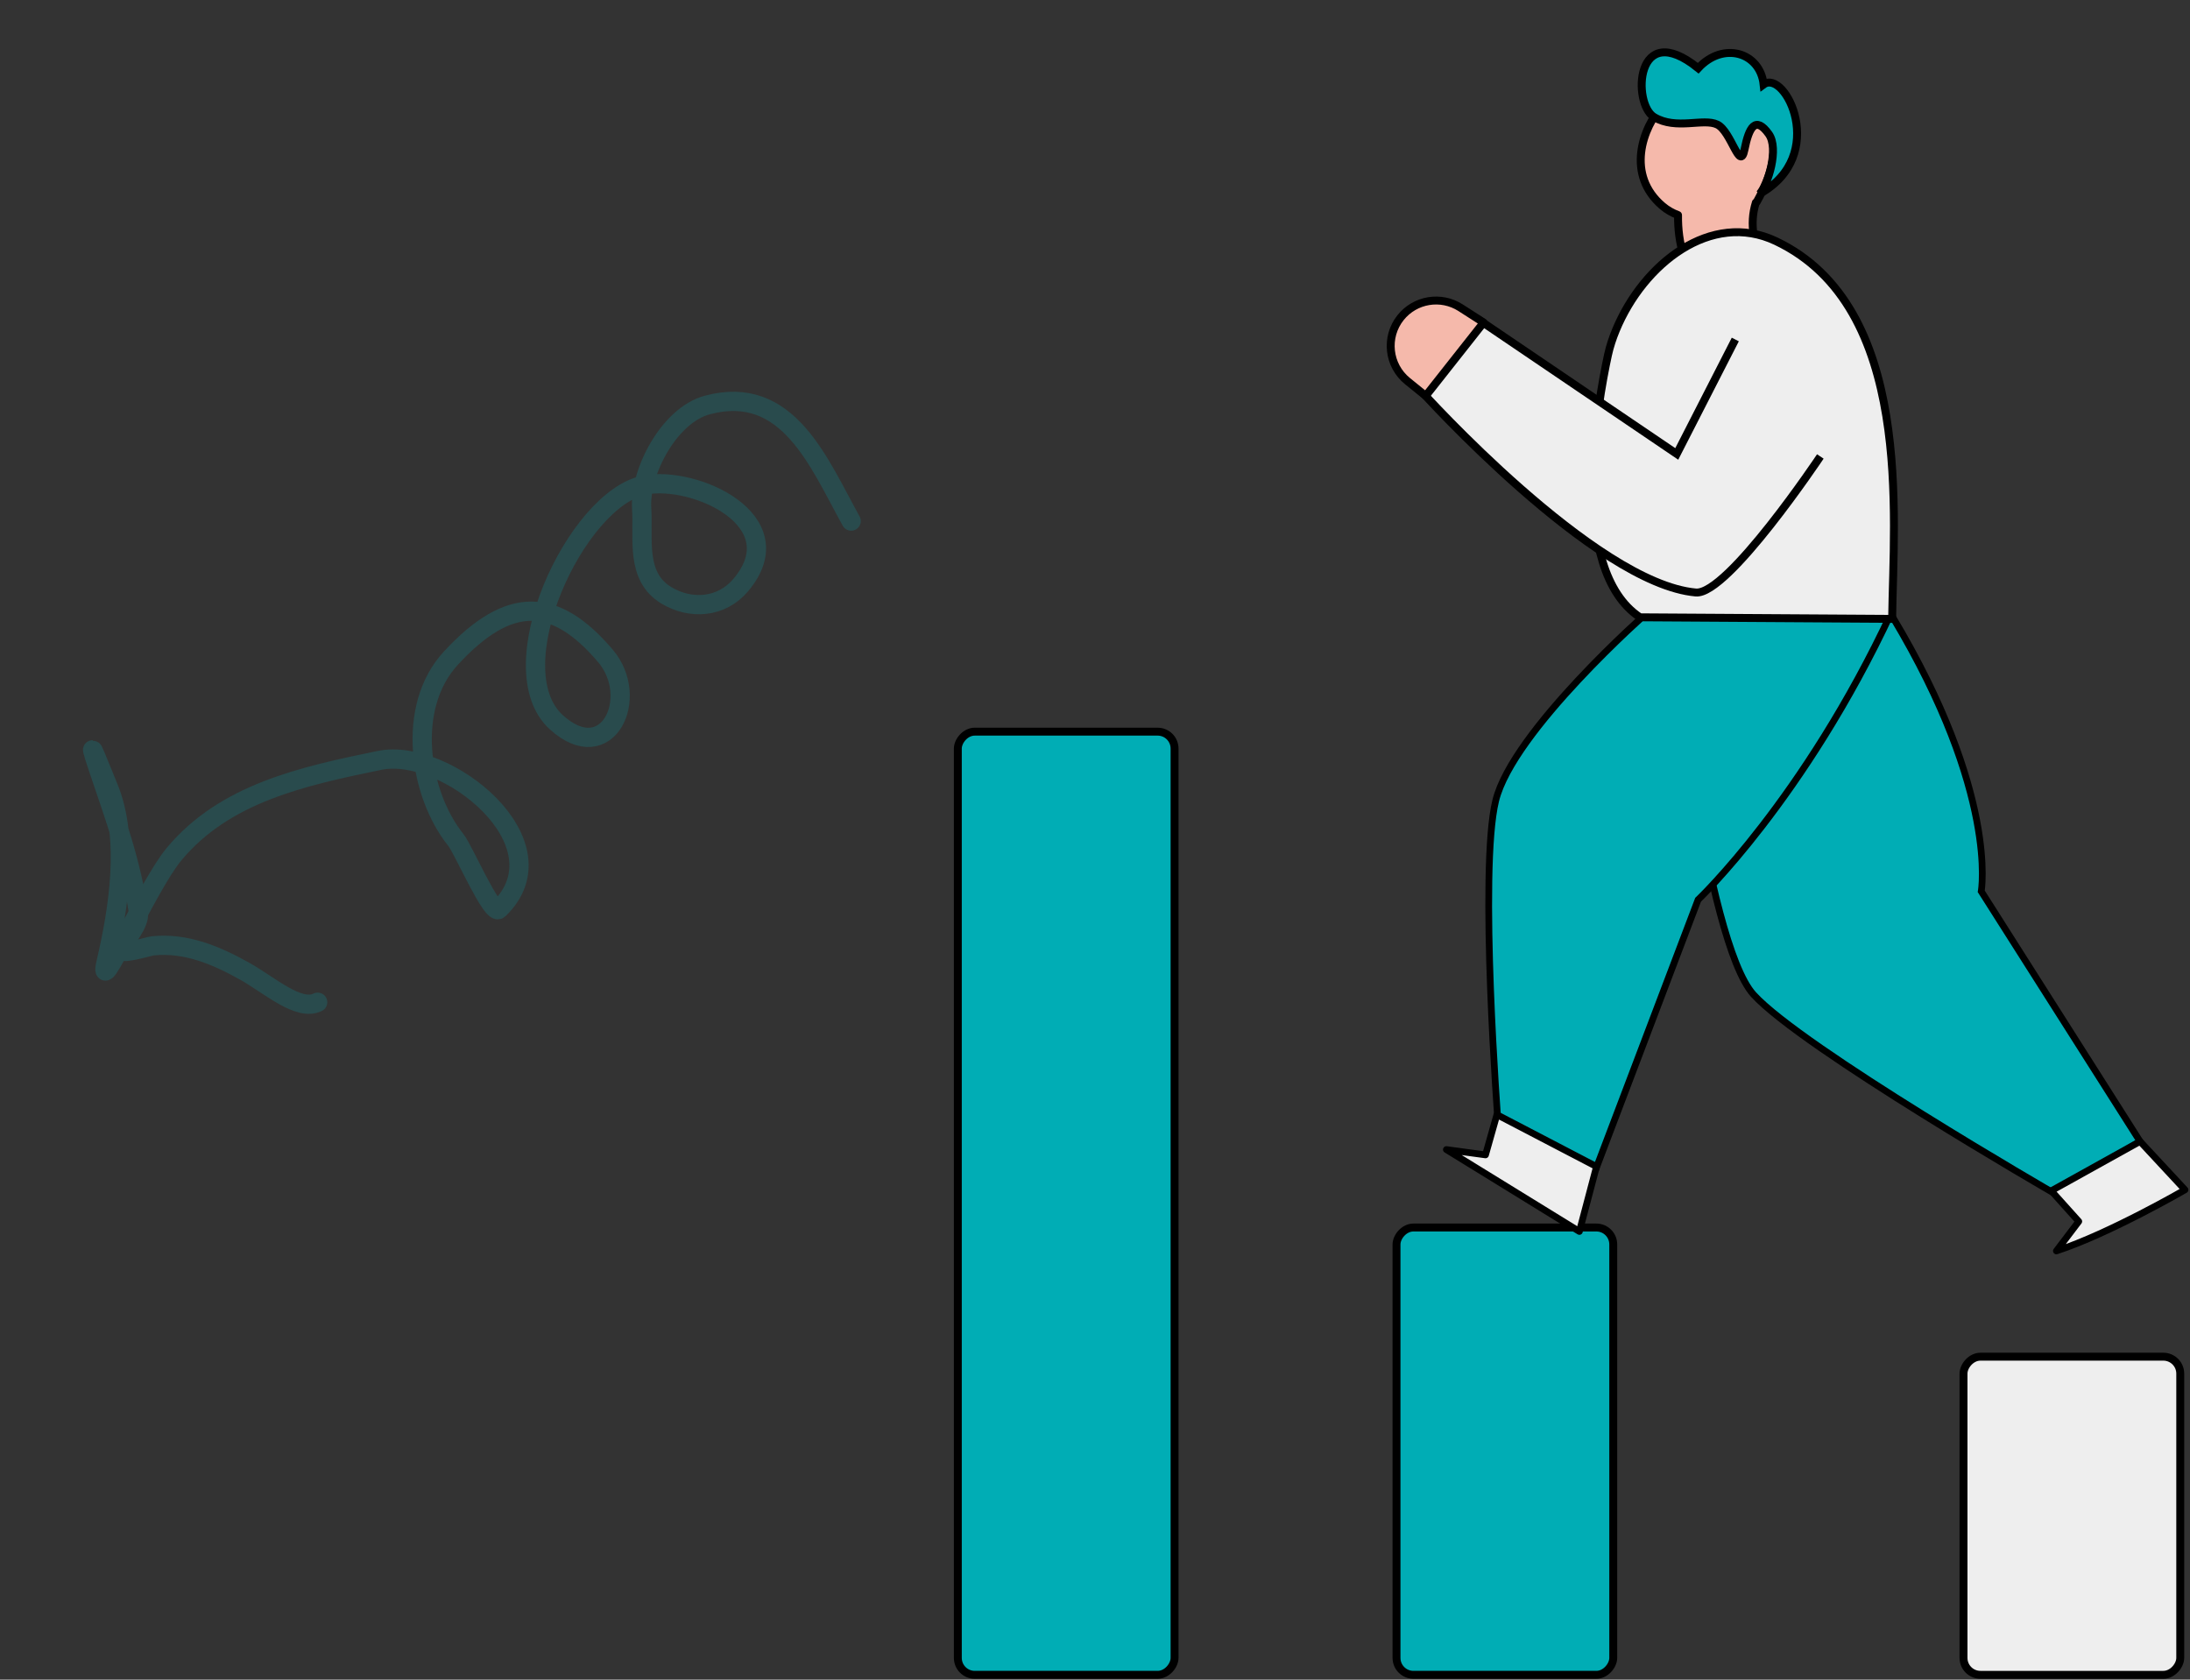 <svg width="455" height="349" viewBox="0 0 455 349" fill="none" xmlns="http://www.w3.org/2000/svg">
<rect x="0" y="0" width="455" height="349" fill="#333333" stroke="none"/>
<rect width="45.031" height="92.944" rx="3.515" transform="matrix(-1 0 0 1 335.174 255.056)" fill="#00ADB5" stroke="black" stroke-width="1.645" stroke-linejoin="round"/>
<rect width="45.031" height="66.105" rx="3.515" transform="matrix(-1 0 0 1 452.974 281.895)" fill="#EEEEEE" stroke="black" stroke-width="1.645" stroke-linejoin="round"/>
<rect width="45.031" height="195.974" rx="3.515" transform="matrix(-1 0 0 1 244.031 152.026)" fill="#00ADB5" stroke="black" stroke-width="1.645" stroke-linejoin="round"/>
<path d="M393.201 128.169L346.902 128.169C346.902 128.169 354.28 195.602 364.323 206.658C374.366 217.713 426.924 248.034 426.924 248.034L444.625 237.17L411.628 185.203C411.628 185.203 415.256 164.938 393.201 128.169Z" fill="#00ADB5" stroke="black" stroke-width="1.399"/>
<path d="M426.176 247.426L444.625 237.173L453.962 247.226C453.962 247.226 438.222 256.349 427.24 259.925L431.891 253.79L426.176 247.426Z" fill="#EEEEEE" stroke="black" stroke-width="1.399" stroke-linejoin="round"/>
<path d="M393.003 127.186L342.416 127.119C342.416 127.119 314.294 151.849 310.751 166.358C307.208 180.868 311.249 233.524 311.249 233.524L331.694 242.564L352.802 186.947C352.802 186.947 374.871 166.041 393.003 127.186Z" fill="#00ADB5"/>
<path d="M393.003 127.186L393.004 126.487C393.243 126.487 393.465 126.609 393.593 126.811C393.722 127.012 393.738 127.265 393.637 127.482L393.003 127.186ZM342.416 127.119L341.954 126.594L342.152 126.42L342.417 126.42L342.416 127.119ZM311.249 233.524L310.966 234.164L310.583 233.995L310.551 233.578L311.249 233.524ZM331.694 242.564L332.348 242.812L332.087 243.502L331.412 243.204L331.694 242.564ZM352.802 186.947L352.149 186.698L352.205 186.549L352.321 186.439L352.802 186.947ZM393.002 127.885L342.415 127.819L342.417 126.42L393.004 126.487L393.002 127.885ZM311.531 232.885L331.977 241.924L331.412 243.204L310.966 234.164L311.531 232.885ZM331.041 242.316L352.149 186.698L353.456 187.195L332.348 242.812L331.041 242.316ZM352.802 186.947C352.321 186.439 352.321 186.439 352.321 186.439C352.322 186.439 352.322 186.439 352.322 186.438C352.322 186.438 352.323 186.437 352.324 186.436C352.327 186.434 352.33 186.43 352.335 186.426C352.345 186.416 352.361 186.401 352.381 186.382C352.422 186.342 352.484 186.283 352.565 186.203C352.729 186.043 352.972 185.802 353.288 185.481C353.921 184.84 354.848 183.877 356.018 182.6C358.359 180.047 361.671 176.234 365.55 171.209C373.308 161.16 383.329 146.263 392.369 126.89L393.637 127.482C384.546 146.964 374.467 161.948 366.657 172.064C362.752 177.123 359.414 180.965 357.05 183.546C355.868 184.836 354.929 185.81 354.284 186.464C353.962 186.79 353.713 187.037 353.544 187.202C353.46 187.285 353.395 187.347 353.351 187.389C353.33 187.41 353.313 187.426 353.302 187.437C353.296 187.443 353.292 187.447 353.289 187.45C353.287 187.451 353.286 187.452 353.285 187.453C353.285 187.453 353.284 187.454 353.284 187.454C353.284 187.454 353.283 187.454 352.802 186.947ZM342.416 127.119C342.878 127.645 342.878 127.645 342.877 127.645C342.877 127.645 342.877 127.645 342.877 127.646C342.876 127.646 342.875 127.647 342.873 127.649C342.87 127.652 342.865 127.656 342.858 127.662C342.845 127.673 342.825 127.691 342.799 127.714C342.746 127.761 342.668 127.831 342.565 127.922C342.359 128.106 342.057 128.377 341.671 128.728C340.898 129.43 339.789 130.449 338.447 131.718C335.762 134.257 332.147 137.791 328.423 141.775C324.697 145.762 320.872 150.189 317.761 154.514C314.64 158.855 312.284 163.032 311.431 166.524L310.072 166.193C310.99 162.43 313.478 158.075 316.626 153.698C319.784 149.306 323.654 144.83 327.401 140.82C331.15 136.809 334.787 133.254 337.486 130.702C338.836 129.426 339.951 128.4 340.73 127.693C341.12 127.339 341.425 127.065 341.633 126.879C341.737 126.786 341.817 126.715 341.871 126.667C341.898 126.643 341.919 126.625 341.933 126.613C341.939 126.607 341.945 126.602 341.948 126.599C341.95 126.597 341.951 126.596 341.952 126.595C341.953 126.595 341.953 126.595 341.953 126.595C341.954 126.594 341.954 126.594 342.416 127.119ZM311.431 166.524C310.566 170.067 310.153 176.007 310.034 182.986C309.914 189.945 310.087 197.873 310.37 205.356C310.654 212.838 311.048 219.867 311.371 225.026C311.532 227.606 311.676 229.718 311.78 231.184C311.831 231.918 311.873 232.49 311.902 232.878C311.916 233.072 311.927 233.221 311.935 233.32C311.938 233.37 311.941 233.408 311.943 233.433C311.944 233.446 311.945 233.455 311.945 233.462C311.946 233.465 311.946 233.467 311.946 233.469C311.946 233.469 311.946 233.47 311.946 233.47C311.946 233.471 311.946 233.471 311.249 233.524C310.551 233.578 310.551 233.578 310.551 233.577C310.551 233.577 310.551 233.576 310.551 233.575C310.551 233.574 310.551 233.571 310.55 233.568C310.55 233.562 310.549 233.552 310.548 233.539C310.546 233.514 310.543 233.476 310.54 233.425C310.532 233.325 310.521 233.176 310.507 232.981C310.478 232.591 310.436 232.018 310.384 231.283C310.281 229.813 310.136 227.698 309.975 225.114C309.651 219.947 309.256 212.905 308.972 205.409C308.688 197.914 308.515 189.957 308.635 182.962C308.754 175.988 309.165 169.904 310.072 166.193L311.431 166.524Z" fill="black"/>
<path fill-rule="evenodd" clip-rule="evenodd" d="M348.634 44.684C347.483 44.265 346.387 43.651 345.387 42.799C337.839 36.369 341.076 26.667 345.644 21.616C350.212 16.565 378.155 18.58 364.973 41.979C364.918 42.012 364.861 42.046 364.804 42.08C363.33 46.769 364.573 50.792 366.064 55.618C366.672 57.586 367.322 59.688 367.845 62.024L353.865 61.022C350.022 55.804 348.565 50.545 348.634 44.684Z" fill="#F5B9AB"/>
<path d="M345.387 42.799L344.854 43.425L345.387 42.799ZM348.634 44.684L348.915 43.912C349.243 44.031 349.46 44.345 349.456 44.694L348.634 44.684ZM345.644 21.616L346.254 22.168L345.644 21.616ZM364.973 41.979L365.69 42.382C365.62 42.506 365.519 42.61 365.398 42.683L364.973 41.979ZM364.804 42.08L364.019 41.833C364.08 41.639 364.211 41.474 364.387 41.371L364.804 42.08ZM366.064 55.618L365.278 55.861L366.064 55.618ZM367.845 62.024L368.648 61.844C368.705 62.098 368.638 62.364 368.469 62.561C368.299 62.758 368.046 62.863 367.787 62.844L367.845 62.024ZM353.865 61.022L353.806 61.843C353.566 61.825 353.345 61.704 353.202 61.51L353.865 61.022ZM345.92 42.173C346.841 42.958 347.851 43.523 348.915 43.912L348.352 45.457C347.115 45.006 345.933 44.344 344.854 43.425L345.92 42.173ZM346.254 22.168C344.065 24.587 342.203 28.12 341.789 31.783C341.379 35.407 342.381 39.157 345.92 42.173L344.854 43.425C340.846 40.01 339.691 35.694 340.155 31.598C340.614 27.539 342.654 23.696 345.034 21.064L346.254 22.168ZM364.257 41.575C367.497 35.824 368.126 31.532 367.358 28.412C366.595 25.315 364.41 23.196 361.613 21.872C358.804 20.543 355.435 20.047 352.487 20.198C351.016 20.273 349.675 20.507 348.581 20.863C347.472 21.224 346.689 21.687 346.254 22.168L345.034 21.064C345.741 20.283 346.83 19.703 348.072 19.299C349.329 18.89 350.817 18.636 352.403 18.555C355.567 18.394 359.216 18.918 362.317 20.385C365.429 21.858 368.043 24.315 368.955 28.019C369.862 31.7 369.041 36.434 365.69 42.382L364.257 41.575ZM364.387 41.371C364.442 41.338 364.496 41.306 364.549 41.274L365.398 42.683C365.34 42.718 365.28 42.753 365.22 42.789L364.387 41.371ZM365.278 55.861C363.798 51.069 362.457 46.803 364.019 41.833L365.588 42.326C364.203 46.736 365.348 50.514 366.85 55.375L365.278 55.861ZM367.043 62.204C366.528 59.904 365.887 57.832 365.278 55.861L366.85 55.375C367.457 57.341 368.116 59.472 368.648 61.844L367.043 62.204ZM353.923 60.202L367.904 61.204L367.787 62.844L353.806 61.843L353.923 60.202ZM349.456 44.694C349.389 50.389 350.798 55.471 354.527 60.535L353.202 61.51C349.246 56.138 347.741 50.7 347.811 44.675L349.456 44.694Z" fill="black"/>
<path d="M367.482 27.849C369.669 30.893 367.313 38.41 365.574 40.29C379.98 32.297 370.86 14.262 366.415 17.551C365.691 10.883 358.04 8.53 352.824 14.169C339.747 3.609 339.06 21.604 343.675 24.34C348.291 27.076 353.89 24.471 356.796 25.882C359.703 27.293 361.496 35.84 362.437 31.096C363.379 26.352 364.747 24.044 367.482 27.849Z" fill="#00ADB5" stroke="black" stroke-width="1.645"/>
<path d="M340.727 128.265C325.649 118.236 331.941 83.581 334.086 73.728C334.472 71.956 335.044 70.255 335.737 68.579C341.437 54.8 355.498 43.702 368.966 50.103C397.651 63.736 393.387 107.223 393.116 128.591L340.727 128.265Z" fill="#EEEEEE" stroke="black" stroke-width="1.645" stroke-linejoin="round"/>
<path d="M295.372 81.372L307.475 66.603L348.253 95.133L361.433 68.604L378.499 95.133C378.499 95.133 360.011 123.848 350.619 123.014C333.503 121.493 295.372 81.372 295.372 81.372Z" fill="#EEEEEE"/>
<path d="M360.53 70.54L348.368 94.319L307.475 66.603L295.372 81.373C295.372 81.373 331.318 121.245 352.324 123.111C358.935 123.699 378.196 94.846 378.196 94.846" stroke="black" stroke-width="1.645"/>
<path d="M303.451 63.938L308.244 67.014L296.211 82.26L292.427 79.194C288.4 75.932 287.762 70.031 290.999 65.984C294.013 62.214 299.389 61.331 303.451 63.938Z" fill="#F5B9AB" stroke="black" stroke-width="1.645" stroke-linejoin="round"/>
<path d="M311 231.606L331.694 242.395L328.134 255.877L300.503 238.861L308.634 239.965L311 231.606Z" fill="#EEEEEE" stroke="black" stroke-width="1.399" stroke-linejoin="round"/>
<path d="M176.838 108.274C170.071 96.055 163.674 79.672 146.949 84.154C139.003 86.283 132.827 98.129 133.313 105.662C133.716 111.909 131.981 119.8 138.429 123.69C143.493 126.746 149.894 126.312 153.887 121.582C165.229 108.149 144.271 98.737 133.879 100.792C119.695 103.597 103.258 138.937 115.612 150.098C126.205 159.668 133.175 144.982 125.776 136.272C115.368 124.019 105.793 123.63 93.69 136.735C84.24 146.968 87.082 165.028 94.707 174.529C96.291 176.503 102.218 190.315 103.649 188.93C117.772 175.266 92.752 155.134 78.849 157.996C62.874 161.285 46.749 164.795 36.19 177.439C30.512 184.238 20.033 208.563 22.047 199.936C24.567 189.141 26.986 174.327 22.512 163.575C21.18 160.376 17.175 150.057 20.556 160.073C24.038 170.389 27.346 179.394 28.763 189.637C29.078 191.916 26.116 195.15 25.105 197.083C24.248 198.721 30.913 196.617 31.709 196.534C38.584 195.82 44.869 198.468 50.76 201.759C56.018 204.697 62.036 210.21 66.001 208.25" stroke="#00ADB5" stroke-opacity="0.2" stroke-width="4" stroke-linecap="round" stroke-linejoin="round"/>
</svg>
